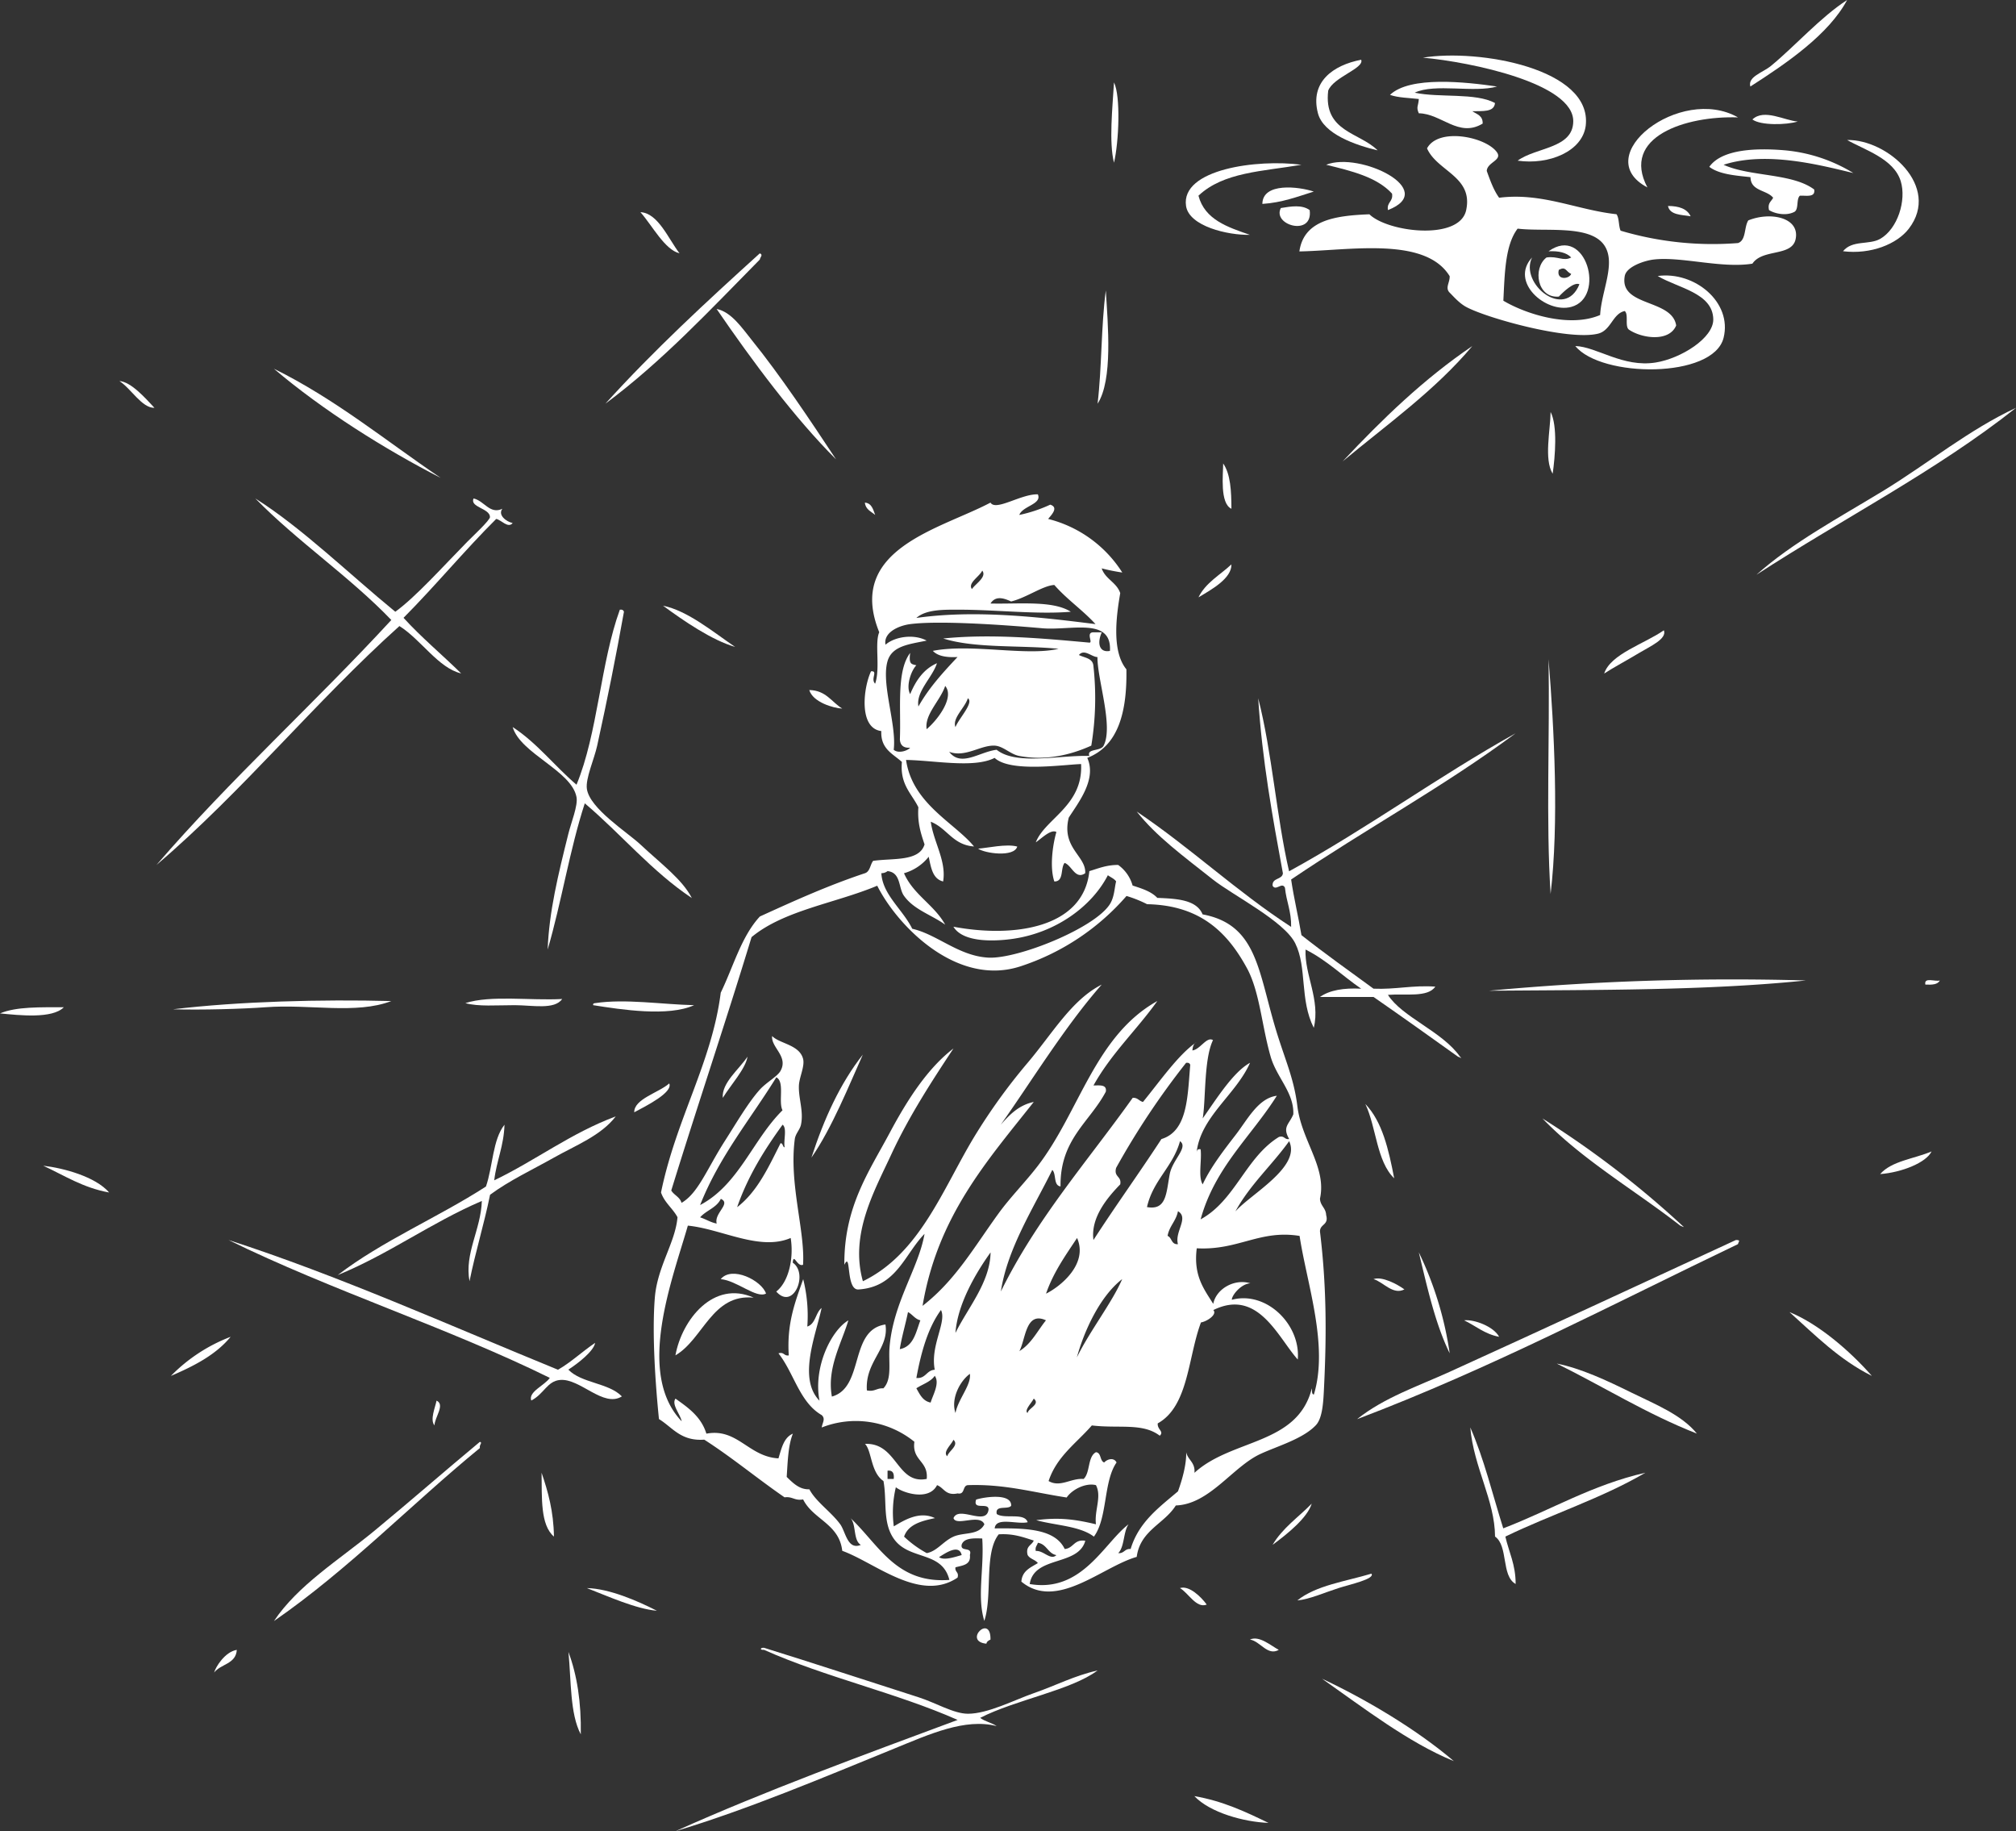<svg xmlns="http://www.w3.org/2000/svg" width="705.78" height="640.9" viewBox="0 0 705.78 640.9">
  <rect x="0" y="0" width="705.78" height="640.9" fill="#333333" stroke="none"/>
  <defs>
    <style>
      .cls-1 {
        fill: #fff;
        fill-rule: evenodd;
      }
    </style>
  </defs>
  <g id="Layer_2" data-name="Layer 2">
    <g id="Layer_1-2" data-name="Layer 1">
      <g>
        <path class="cls-1" d="M531.31,56.23c6.51-4.75,19.33-4.2,19.47-13.7C551,29.18,515,21.72,498.15,20.18c19.52-3.18,59.32,3.8,57,23.8C554,53,542.27,57.81,531.31,56.23Z"/>
        <path class="cls-1" d="M476.53,20.91c1.2,3-9.72,6.06-11.54,10.81-1.72,14.46,10.94,14.54,17.31,20.91-7.64-1.81-19-5.68-20.91-13C458.54,28.68,466.66,22.82,476.53,20.91Z"/>
        <path class="cls-1" d="M390,28.84c2.36,4.82,1.73,20.74,0,28.11C388.19,49.73,389.46,37.89,390,28.84Z"/>
        <path class="cls-1" d="M524.1,30.28c-8,2.3-21.85-1.19-28.83,2.16,8.72,1.85,21.22-.07,28.11,3.61-.28,3.32-4.44,2.76-7.93,2.88,1.59,1.06,3.74,1.55,3.61,4.33-8.4,5.06-14.43-3.52-22.35-3.61-1-2.28-.16-2.41,0-5-3.45-.39-7.24-.44-10.09-1.44C493.59,26.52,513.21,28.69,524.1,30.28Z"/>
        <path class="cls-1" d="M608.45,41.09c-18.27-.62-41.09,6.76-31.71,24.51C556,54.7,588.23,29.56,608.45,41.09Z"/>
        <path class="cls-1" d="M629.36,42.53c-3.88,1.23-13,1.43-15.86-.72C617.58,37.92,624.8,42.22,629.36,42.53Z"/>
        <path class="cls-1" d="M646.66,49c14.13-.27,32.87,16.29,21.63,31-4.16,5.45-13.35,9.13-23.07,7.93,3.24-4,9.11-2.12,13-4.32,6.13-3.49,9.26-13.49,7.21-20.19C663,55.55,652.9,52.53,646.66,49Z"/>
        <path class="cls-1" d="M648.83,60.56c-11.26-2.68-30.3-7.79-45.42-2.89,9.23,4.23,24.05,2.87,31.72,8.66.47,2.87-2.74,2.06-5,2.16-1.41,1.23-.23,5.05-2.16,5.77-2.7,1.31-6.53.59-8.65-.73-.57-2.49.8-3,1.44-4.32-2.25-2.8-7.86-2.24-7.93-7.21-5.44-.58-11-1-14.42-3.61,4.51-6.37,17-6.61,26.67-5.76A55.36,55.36,0,0,1,648.83,60.56Z"/>
        <path class="cls-1" d="M455.62,57.67C442,60,428.37,60.2,419.57,68.49c2.19,8.38,10.19,11,18,13.7-7.73.18-21.29-3-22.35-10.1C413.32,59.18,440.25,55.62,455.62,57.67Z"/>
        <path class="cls-1" d="M464.27,57.67c11.73-4.74,39.66,8.86,21.63,15.86-.47-2.86,1.9-2.89,1.44-5.76C482.09,62,473.16,59.83,464.27,57.67Z"/>
        <path class="cls-1" d="M459.94,67.05c-5.68,1.76-11,3.86-18,4.32C442,63.77,454.7,65.29,459.94,67.05Z"/>
        <path class="cls-1" d="M458.5,73.53c1.29,9.4-13.21,5.3-10.09-.72C452.07,72.21,455.82,71.59,458.5,73.53Z"/>
        <path class="cls-1" d="M583.94,72.09c3.85,0,6.73,1,7.93,3.61C588.59,75.14,584.6,75.28,583.94,72.09Z"/>
        <path class="cls-1" d="M224.21,74.26c6.19.29,9.81,9.4,13.69,14.41C232.69,87.39,228.4,79,224.21,74.26Z"/>
        <path class="cls-1" d="M266,88.67c1.28.53.1,1.32,0,2.17-17.31,17.53-34.09,35.6-54.07,50.46C228.84,122.63,247.34,105.56,266,88.67Z"/>
        <path class="cls-1" d="M580.34,96.6c12.89-1.75,26.18,9.16,23.07,21.63-3.6,14.42-42.92,14-51.91,2.88,7.49.23,16.65,7.6,28.12,5.77,8.84-1.4,20.3-8.56,20.18-15.14C599.64,102.47,587.34,100.82,580.34,96.6Z"/>
        <path class="cls-1" d="M387.13,101.65c.73,12,2.52,31.35-2.88,39.65C385.76,128.63,385.47,114.17,387.13,101.65Z"/>
        <path class="cls-1" d="M515.45,121.11c-13.05,15.54-29.79,27.4-45.41,40.38C483.88,146.73,498.41,132.66,515.45,121.11Z"/>
        <path class="cls-1" d="M542.85,144.18c2.49,4.86,1.58,15.68.72,21.63C540.48,160.69,542.77,150.7,542.85,144.18Z"/>
        <path class="cls-1" d="M428.22,162.21c2.57,3.69,2.87,9.63,2.89,15.86C427,176.17,428.21,166,428.22,162.21Z"/>
        <path class="cls-1" d="M302.79,175.91c2.41.22,2.87,2.4,3.6,4.32C304.94,179,303,178.29,302.79,175.91Z"/>
        <path class="cls-1" d="M431.11,197.53c.12,4.94-7,8.82-11.54,11.54C422.1,203.91,427.14,201.26,431.11,197.53Z"/>
        <path class="cls-1" d="M232.13,212c8.61,1.73,17.64,9.28,25.23,14.42C249.29,224.11,239.44,217.38,232.13,212Z"/>
        <path class="cls-1" d="M217,213.39c.83-.12,1.27.16,1.44.72-2.83,15.79-5.72,30.23-9.37,46.86-1.06,4.8-4.13,11.51-3.61,15.14,1,6.91,14.12,15.14,18.75,19.47,7.08,6.64,14.66,12.19,18,18.74-14.12-9.42-24.73-22.37-37.48-33.16-5.27,16.12-8.15,34.63-13,51.18.51-13.33,3.69-26.25,7.21-40.37,1-4.08,3.46-10,2.89-13-1.75-9.26-19.62-15.19-22.35-24.5,8.58,5.59,14.69,13.66,22.35,20.18C209.29,256.64,210.21,232.07,217,213.39Z"/>
        <path class="cls-1" d="M582.5,220.6c1.2,3-4.84,5.63-8.65,7.93-4.17,2.52-9.08,5.14-12.25,7.21C563.86,228.87,575.71,225.35,582.5,220.6Z"/>
        <path class="cls-1" d="M542.13,230.69c2,24.77,3.66,57.27.72,82.19C541.17,286.93,542.61,257.85,542.13,230.69Z"/>
        <path class="cls-1" d="M283.32,241.51c5.89.11,7.8,4.21,11.54,6.49C291.84,247.88,284.57,245.79,283.32,241.51Z"/>
        <path class="cls-1" d="M356.13,296.3c-1.1,3.83-11.39,2.4-13.7.72C345.59,296.83,352.35,295.23,356.13,296.3Z"/>
        <path class="cls-1" d="M632.24,343.16c-34.63,3.58-73.15,3.26-111,3.6A916.93,916.93,0,0,1,632.24,343.16Z"/>
        <path class="cls-1" d="M679.1,343.16c-.69,1.46-2.76,1.55-5.05,1.44C673.48,341.86,677.47,343.68,679.1,343.16Z"/>
        <path class="cls-1" d="M137,350.37c-12.41,4.74-28.5,1-44,2.16-8.42.61-22.2,1-32.44.72C83.77,350.47,112.74,349.74,137,350.37Z"/>
        <path class="cls-1" d="M196.81,349.65c-2.68,3.86-10.49,2.16-16.58,2.16-6.3,0-12.82.55-17.31-.72C171.84,348.23,185.64,350.26,196.81,349.65Z"/>
        <path class="cls-1" d="M243,351.81c-9,4.11-25.38,1.57-35.33,0-.13-.62.28-.68.73-.72C218.94,349.5,231.81,351.56,243,351.81Z"/>
        <path class="cls-1" d="M22.35,352.53c-4.05,4.14-15.72,2.8-22.35,2.16C5.75,352.27,14.2,352.56,22.35,352.53Z"/>
        <path class="cls-1" d="M302.07,369.11c-4.7,10.44-10.8,25.74-18,36.05C288.49,391.58,294.12,379.19,302.07,369.11Z"/>
        <path class="cls-1" d="M234.3,379.2c1.36,3.15-8,7.83-12.26,10.1C221.94,384.63,230.59,382.47,234.3,379.2Z"/>
        <path class="cls-1" d="M478,386.41c5.9,6.11,8.15,15.88,10.09,26C481.93,406.48,481.85,394.55,478,386.41Z"/>
        <path class="cls-1" d="M215.56,390.74c-5.17,6.76-14.13,10.18-21.63,14.42-7.67,4.32-15.59,8-22.36,13-2.11,10.38-5.1,19.88-7.2,30.28-1.83-9.76,4-18.07,4.32-28.11-17.83,7.64-32.4,18.54-50.46,25.95,15.64-12,35.11-20.16,51.9-31,2.42-7,2.33-16.42,6.49-21.63-.23,7.46-2.78,12.6-3.6,19.47C187.64,406.08,199.8,396.62,215.56,390.74Z"/>
        <path class="cls-1" d="M676.22,403c-1.86,3.92-10.44,7.35-18,7.93C662.24,406.31,670.17,405.59,676.22,403Z"/>
        <path class="cls-1" d="M607.73,434c1.85,0,.88.53.72,1.44-43.85,21-86.31,43.45-133.36,61.27,9.48-7.58,21.47-11.59,32.43-16.58C540.53,465.11,574.51,449.35,607.73,434Z"/>
        <path class="cls-1" d="M496.71,438.32a121.16,121.16,0,0,1,10.81,35.33C502.47,463.32,499.7,450.71,496.71,438.32Z"/>
        <path class="cls-1" d="M268.18,452.74c-3.36,1.86-10.17-4.52-15.86-5.05C256.24,442.93,266.64,448.15,268.18,452.74Z"/>
        <path class="cls-1" d="M480.85,447.69c3-1.07,8.31,1.77,10.82,3.6C487.64,453.37,484.23,448.65,480.85,447.69Z"/>
        <path class="cls-1" d="M263.85,454.18c-14.56-1.46-17.6,14.49-27.39,20.19C238.74,461.83,249.84,447.92,263.85,454.18Z"/>
        <path class="cls-1" d="M626.48,459.23c10.08,4.09,21.09,13.5,28.84,22.34C643.93,475.9,635.45,467.31,626.48,459.23Z"/>
        <path class="cls-1" d="M512.57,462.11c3.53-.39,10.34,2.15,12.26,5.77C519.76,466.93,516.64,464.05,512.57,462.11Z"/>
        <path class="cls-1" d="M80.74,467.88c-5.2,6.33-12.84,10.23-20.91,13.69A58.49,58.49,0,0,1,80.74,467.88Z"/>
        <path class="cls-1" d="M545,477.25c8.44,1.66,17.57,5.94,26,10.09s17.71,7.8,23.06,14.42C576.45,494.84,561.41,485.37,545,477.25Z"/>
        <path class="cls-1" d="M152.83,490.22c3.1,1.41-.68,5.86-.72,8.66C150.44,496.92,152.41,492.48,152.83,490.22Z"/>
        <path class="cls-1" d="M514.73,499.6c4.78,10.84,7.79,23.44,11.54,35.32,16.68-6.39,31-15.18,49.74-19.46-15,8.83-33,14.6-49,22.34,1.25,5.48,3.63,9.83,3.6,16.59-5.11-2.82-2.51-13.35-7.21-16.59C523.33,525.1,515.92,513.57,514.73,499.6Z"/>
        <path class="cls-1" d="M189.6,515.46c2.27,6.62,4.21,13.57,4.33,22.34C189.13,533.72,189.74,524.2,189.6,515.46Z"/>
        <path class="cls-1" d="M459.22,526.27c-1.53,5-8.56,10.65-13.7,14.42C449,534.78,454.6,531,459.22,526.27Z"/>
        <path class="cls-1" d="M480.13,550.78c1.36,1.85-7.64,3.8-11.53,5.05-5.05,1.62-10.11,3.91-14.42,4.32C460.69,554.89,471.06,553.49,480.13,550.78Z"/>
        <path class="cls-1" d="M413.08,555.83c3.24-1.05,7.45,3.11,9.38,5.77C418.82,563.06,416,557.46,413.08,555.83Z"/>
        <path class="cls-1" d="M346.76,573.85c-.64.32-1.29.64-1.44,1.44C337,574.48,346.93,564.59,346.76,573.85Z"/>
        <path class="cls-1" d="M437.59,573.85c3.25-1.54,7.41,2.19,10.1,3.6C443.73,579.71,441.18,574.37,437.59,573.85Z"/>
        <path class="cls-1" d="M199,578.18c3,8,4.52,17.58,4.33,28.84C199.49,599.77,200,588.21,199,578.18Z"/>
        <path class="cls-1" d="M418.13,628.64c10.05,1.73,18,5.52,25.95,9.37C435.51,637.69,423.64,634.44,418.13,628.64Z"/>
        <path class="cls-1" d="M646.66,0c-6.44,12.06-21.14,22.12-33.88,30.28-1-3.44,4.37-4.88,7.21-7.21C628.32,16.24,637.35,6,646.66,0Z"/>
        <path class="cls-1" d="M536.36,90.12c-4.51,9.09,11.43,22.13,16.58,9.37-1.89-.91-5.56,2.58-7.21,4.32-7.6.64-9.24-9.91-4.32-13.69,3.87-.59,5.91,1.46,8.65,0-1.65-1.72-4.39-2.35-7.93-2.17,13.06-9.43,20.25,16.2,7.93,19.47C541.22,109.76,528.41,98.71,536.36,90.12Zm9.37,4.32c-1,3.65,3.54,3.36,4.33,1.44C548.1,95,548.26,93.1,545.73,94.44Z"/>
        <path class="cls-1" d="M250.88,108.14c5.15,1,8.94,6.71,12.25,10.81,10.12,12.52,20.34,27.9,29.56,41.82C278.36,146.5,263.47,126.54,250.88,108.14Z"/>
        <path class="cls-1" d="M95.88,129.05c21.57,10.63,39.19,25.21,58.39,38.2C134.88,157.33,113,143.61,95.88,129.05Z"/>
        <path class="cls-1" d="M41.81,133.37c4.06.28,9,5.87,12.26,9.37C49.65,142.83,45.91,136,41.81,133.37Z"/>
        <path class="cls-1" d="M705.78,142.74c-27.74,22-60.67,38.81-90.84,58.4,12.46-11.16,29-20,44.7-29.56C675,162.16,689.55,150.27,705.78,142.74Z"/>
        <path class="cls-1" d="M346.76,175.91c1.87,3.11,10.69-3.08,16.58-2.89,1.54,3.47-5.37,4.06-6.49,7.21a50.34,50.34,0,0,0,10.82-3.6c3.19,1,.18,3.83-.72,5a43.22,43.22,0,0,1,25.95,18.75,69.62,69.62,0,0,1-7.21-1.45c1.27,3.78,5.22,4.87,6.49,8.66-1.23,7.26-3.19,20.17,2.16,26.67.26,15.15-2.93,26.86-13.7,31,3.4,7.48-3.1,15.61-6.48,20.91-2.66,10.64,6.17,13.44,5.76,19.46-3.47,2.38-4.67-2.75-7.21-3.61-1.53,1.84-.17,6.55-3.6,6.49-1.69-5-.56-12.93.72-17.3-1.9-1.14-5.31,2.35-7.21,3.61,3.23-8.31,16.57-12.75,15.86-27.4-6.39.21-24.77,3-30.28-2.16-7.16,3.7-21.1.88-31,.72,2.21,15.34,17,22,23.79,30.28-7.43-.5-9.43-6.43-15.14-8.65,1,7.18,5.53,13.74,4.33,20.9-3.68-.88-4.26-4.87-5.05-8.65a16.94,16.94,0,0,1-8.65,5.77c3.29,7.53,10.58,11.05,14.42,18-4.79-3.44-11-5.25-14.42-10.09-2-2.74-1-8.16-5.76-8.65a3.46,3.46,0,0,1-2.17.72c.4,7.52,7.48,12.69,10.82,19.46,8.68,1.94,16.3,9.57,26.67,10.1,10.22.52,37.22-10.28,42.54-18.75,1.58-2.52,1.59-5.76,2.16-7.93-.71-1-1.93-1.44-2.89-2.16-5.58,10.85-18.25,20.3-33.88,22.35-6.17.81-16.85,1.19-20.19-4.33,21.28,4,45.56.41,47.59-19.46,3.14-.94,6-2.18,10.09-2.16a13.26,13.26,0,0,1,5.05,7.21c3.26,1.05,6.56,2.08,8.65,4.32,6.94.27,13.75.66,15.85,5.77,18.61,3.47,19.4,19,25.24,38.93,3.31,11.33,6.69,18,7.93,28.11,1.49,12.28,10.34,21.44,7.93,32.45.09,2.54,2.06,3.22,2.16,5.76,1,3.59-2.22,3.07-2.16,5.77,2.29,18.92,2.32,35.62,1.44,54.07-.24,5-.43,11.1-2.88,13.7-4.57,4.83-13.54,7.33-19.47,10.09-9.7,4.51-17.8,17.61-29.56,18-4.07,6.5-12.45,8.69-13.69,18-12.14,3.45-28,18.9-40.38,8.66.27-3.82,3.24-4.93,5.77-6.49-.92-1.24-2.87-1.45-3.6-2.89-.74-3.13,1.49-3.31,2.16-5-3.66-1.15-7.1-2.51-12.26-2.17-5.21,6.57-2.1,21.45-5.05,30.28-2.62-8.6,0-18.17-.72-28.83-3.24-.12-6.4-.16-7.2,2.16-.55,2.71,3.82.5,2.88,3.6.41,3.54-2.61,3.65-5.05,4.33-.29,1.74,1.32,1.57.72,3.61-13.14,8.85-28.83-5.24-40.36-9.38-1.08-9.5-10.21-10.94-13.7-18-3,.56-3.7-1.11-6.49-.72-9.54-6.56-18.31-13.9-28.12-20.19-8.27.58-11.09-4.29-15.86-7.21-1.14-11.21-2.51-29.53-1.44-42.53.89-10.88,7.2-19.28,7.93-28.12-1.68-3.12-4.54-5.08-5.77-8.65,5.31-25.87,17.8-45.45,20.91-69.93,4.4-9.06,7.22-19.7,13.7-26.67,11.89-5.42,23.79-10.82,36.77-15.14,1.82-.58,1.83-3,2.88-4.33,6.91-1,16.17.32,18-5.76-1.26-3.79-2.55-7.54-2.16-13-2.37-4.84-6.5-7.92-5.77-15.86-3.14-2.87-7.49-4.52-7.21-10.81-8-1-6.29-15.2-3.6-20.91,2.58-.25-.26,2.62,1.44,4.33,1.88-5.35-.24-14.26,1.44-18C296,192.08,329.29,185.19,346.76,175.91Zm2.16,86.51c6.92,5.53,22,1.82,32.45,2.16-1-2.7,4-1.52,5-3.61,3.5-6.77-2.27-23.33-2.16-31-2,0-4.63-3-6.49-.72,1.93,1,4.71,1.06,5.05,3.61a102.12,102.12,0,0,1-.72,28.11c-7.49,3.39-16.2,5.34-25.24,3.61-3.14-.6-5.61-3.49-8.65-3.61-4.94-.19-10.2,4.25-15.86,2.17C336.46,268.61,342.93,263.11,348.92,262.42Zm8.65,75.69C334.94,345.76,314,323.78,307.11,310c-14.55,6.11-32.73,8.6-44,18-9.08,29.84-18.93,58.92-28.11,88.67,1,1.67,3,2.24,3.6,4.33,5.81-3.38,8.76-11.61,15.14-21.63,4-6.24,8.23-13.53,12.26-18,2.17-2.43,6.12-4.6,7.21-6.49,2.94-5.13-3.34-8.25-2.89-12.26,2.59,2.68,9.5,3,10.82,7.93.69,2.6-1.32,6.45-1.45,9.37-.2,4.5,1.72,8.94.73,13.7-.38,1.8-1.92,3.15-2.17,5.05-2.07,15.74,3.64,32.07,2.89,44-2.09.87-3.29-4.33-3.61-.73,5.58,3.74.26,16.87-5.77,10.1,4.47-3.51,6.17-11.84,5.05-18.75-10.85,4.68-24.2-3.17-36-4.32-5.39,18.8-18.27,51.62-2.16,68.48-.46-2.44-3.66-5.91-2.16-7.93,4.49,3.2,9,6.34,10.81,12.26,10.87-2.05,14.72,8.06,25.23,8.65,1.08-3.5,1.85-7.29,5.05-8.65-1.66,4.11-1.8,9.73-2.16,15.14,2.48,2.43,4.62,4.45,7.93,4.33,2.31,4.4,7.63,7.88,10.81,12.25,1.91,2.62,2.53,9.14,7.22,7.21-2.74-1.59-1.55-7.11-3.61-9.37,9.93,9.33,15.95,23,34.6,21.63-2.54-10.31-14.11-6.72-19.46-14.42-4-5.71-2.33-13.2-3.61-20.19-4.55-3.07-4.06-10.65-6.48-13,11.35-.5,11.08,14.34,21.62,12.26.62-6.38-5.22-6.31-4.32-13a32.56,32.56,0,0,0-32.44-5c.22-1.69,1.41-3,0-4.33-7.78-4.48-9.73-14.78-15.15-21.62,2-.6,1.88,1,3.61.72-.74-11.31,2.3-18.85,5.05-26.68a52.44,52.44,0,0,1,1.44,16.58c2.92-.92,2.87-4.81,5-6.49-1.88,9.11-8.46,24.6-.73,32.44-2.27-11.74,4.14-24.62,10.1-28.11-2.42,8.12-7.57,16.67-5.77,26.67,11.48-3.17,5.94-23.38,18.75-25.23,1.39,8.44-7.2,12.95-6.49,23.07,2.71.56,3.44-.88,5.76-.72,3.17-3.22,1.73-9.14,2.17-14.42,1.29-15.71,10.15-27.56,12.25-39.65-7,7.15-9.78,18.58-23.07,19.46-4.61.42-2.52-13.75-5-8.64-.16-20.22,8.63-32.6,15.86-46.14,6.18-11.61,13.33-22.69,22.34-29.56-7.29,11-15.43,23.48-21.62,36.76-6,13-14.75,28.13-10.09,44.7C322,438.79,330,416.24,341,398a204.84,204.84,0,0,1,18.75-26c8.68-10.24,15.43-22.09,25.95-27.39-12.95,14.69-24.85,34.26-35.33,49,3.08-3.41,6.19-6.79,11.54-7.93-16.23,20.54-33.64,39.89-38.93,71.37,11.58-9,18-20.52,26.67-32.44,4.12-5.67,9.35-10.91,13.7-16.58,14.63-19.07,20-45.48,41.82-57.67-7.2,10.1-16.18,18.43-22.35,29.55,2.19,0,4.74-.41,4.32,2.17-5.64,10.7-16.06,16.62-15.86,33.16-2.56-.32-1.4-4.36-2.88-5.77-6.5,13.21-15.75,27.5-18,42.54,12.51-25.47,30.35-45.59,46.15-67.77,1.78-.11,2.22,1.13,3.6,1.44,5.75-7,12.52-16.78,18.74-20.91-1,.48-1.34,1.55-1.44,2.89,2.78-.37,5-5,7.21-3.61-3.23,6.63-2.49,21.06-3.61,27.4,4.78-6.76,10.67-16.25,16.58-19.47-5,11.31-17.55,19-18.74,31.72.08-.87.22-1.7,1.44-1.44.47,3.86-.94,9.6.72,12.26,2.76-5.95,7.38-11.93,11.54-17.31s7.91-12.88,14.42-13.69c-9,14.28-21.67,25-26.68,43.25,12.13-6.61,15.79-21.7,27.4-28.83,2-.6,1.87,1,3.6.72-2.49-4.34,0-5.08,1.45-8.65.3-7.57-5.84-12.89-7.94-20.19-3.08-10.74-3.74-21.91-7.93-30.28-6.76-12.7-16.23-22.69-35.32-23.07a43,43,0,0,0-7.21-2.88A83.48,83.48,0,0,1,357.57,338.11Zm-17.3-131.93c1.12-1.78,5.34-4.24,3.6-6.48C343,201.75,338.67,204.07,340.27,206.18Zm28.84-1.44c-4,.2-9.82,4.51-15.14,5.77-2.76-1.28-5.49-2-7.21.72,10.1.24,21.8-1.13,28.12,2.88-11.65,1-26.43-.72-38.94-.72-5.25,0-11.67-.2-15.13,2.89,20.62-2.93,43.23-.3,62.72,2.16C379.06,213.54,373.47,209.75,369.11,204.74Zm19.47,23.07c.68-11.93-13.78-7-23.8-7.93-15.28-1.35-36.51-2.7-46.14-1.44-4,.53-9.41,2.89-8.64,7.21,3.18-2.79,9.82-3.89,14.41-1.44-6,1.27-12.12,1.78-13.69,7.2-2.3,7.92,3.25,22.25,2.16,31,1.47,1.38,4.72.48,5.76-.72-2.35.18-3.46-.86-3.6-2.89.44-10.86-1.26-23.85,3.6-30.28-.51,4,.38,3.88,2.17,4.33-1.81,1.81-3.74,7.29-2.17,10.09,2-4.74,4.7-8.77,9.38-10.81-1.64,5.09-7.41,9.89-6.49,15.14,3.72-6.62,8.71-12,13.69-17.31-3.79.2-6.91-.29-8.64-2.16,13.54-2.62,32.82,1.94,44-.72-13.33-1.32-29.23-.08-40.37-3.61,16.85-1.71,35.23,0,51.19,1.45,1.31,0-1.38-3.63,1.44-3.61h2.88C383.9,225.41,385.06,228.52,388.58,227.81Zm-64.17,27.4c3.88-3.27,9.84-11.16,6.49-15.14C329.25,245.15,323.59,250.05,324.41,255.21Zm10.09-.72c1.08-2.93,6.59-8.59,4.33-10.1C337.83,247.73,333.29,251.33,334.5,254.49Zm56.24,154.27c-.89,3.29,2,2.83,1.44,5.77-4.5,4.63-10.43,11.67-9.37,19.47,7.75-12,16-23.39,23.79-35.33,9.23-2.78,9.13-14.9,10.09-25.95-.16-.57-.6-.84-1.45-.73A272.33,272.33,0,0,0,390.74,408.76Zm-145.63,13c13.54-7.13,18.44-22.89,28.84-33.16-1.53-3,.86-10-2.17-11.54C262.71,391.75,251.86,404.7,245.11,421.74Zm13,.72c7.06-5.44,10.95-14,15.15-22.35.95,0,.65,1.26,1.44,1.44-.46-2.43.92-6.69-.72-7.93C267.72,402.29,261.94,411.42,258.08,422.46Zm143.47,0c6.81,1.21,6.68-4.84,7.93-11.54,1-5.13,6.61-9.37,3.6-11.53C410.61,408.44,403.67,413.05,401.55,422.46Zm31,1.44c5.31-6,23-15.54,18.74-24.51C445.3,407.81,437.65,414.59,432.55,423.9Zm-187.44,2.16c2,.64,3.56,1.73,5.77,2.17-1-3.67,5.18-7,1.44-8.65C250.89,422.72,247.24,423.62,245.11,426.06Zm163.65,6.49c1.52.64,1.25,3.08,3.6,2.89-1.24-4.35,3.95-9.22,0-11.54C411.75,427.37,409.37,429.08,408.76,432.55Zm-35.32,91.56c-11.84-1.8-21.8-4.77-34.61-4.33-2,.13-.9,3.43-3.61,2.89-4.26.9-4.77-2-7.2-2.89-2.9,5.73-12.15,2.61-14.42.73a37.86,37.86,0,0,0-.72,13.69c3.36-1.94,8.84-5.56,14.41-2.88-4.71,1-9.35,2.18-10.81,6.48a37.43,37.43,0,0,0,7.93,5.77c3.6-.65,5.76-4.16,9.37-5.77s8.82-.36,10.81-4.32c-1.57-3.83-9.89.82-10.81-2.16,1.83-4.49,11.38,2.86,12.26-2.89.25-2.89-5.67.38-4.33-3.6,2.86-.91,12.44-2.36,12.26,2.16-1.14,1.5-5.73-.43-5.05,2.89,2.69,1.87,9.76-.63,10.82,2.88-3.71.86-11.18-2-11.54,2.16,10.69-.11,21.1.05,24.51,7.21,3.12-.24,3.23-3.51,7.21-2.88-2.5,9-17.94,5.13-19.46,15.14,18.3,3.14,26-14.35,34.6-20.91-1.87,2.7-1.36,7.77-3.6,10.09,2.11.19,2.21-1.63,4.33-1.44,2.83-9.42,9.95-14.55,16.57-20.18,1.6-4.35,3-9.62,2.88-13.7.59,2.78,3.22,3.51,2.89,7.21,13.1-12,36.09-9.65,41.09-29.56.12.85-.12,2.05.72,2.16,5.25-17.19-2.52-39-5-55.51-13.95-2.26-21.49,5.13-36,4.33-1.23,9.64,2.55,14.27,5.77,19.46,1-5.24,7.4-8.93,13-7.21-3.42.2-6.61,4.41-6.48,5.77,12.08-3.22,24.14,8.69,23.07,20.91-7-7.84-13.93-25-29.56-17.31,1.48,1.54-2.23,4-4.33,4.33-4.59,12.23-4.32,29.32-15.13,35.33-.21,2.19,2.31,2.8.71,4.32-6-4.6-14.37-2.45-23.78-3.6-5.36,6.17-12.27,10.8-15.14,19.46,4.09,2.38,7.84-1.09,12.25-.72,2.38-2.19,1.35-7.79,4.33-9.37,1.94.21,1.29,3,2.88,3.6,1.21-1.3,3.47-1.78,4.33,0-4.64,6.66-3.11,19.48-7.93,25.95-4.9-3.75-13.41-3.89-20.19-5.76,8.25-1.09,13.95-.21,20.91,1.44-.61-4.87,2.11-9.65,0-13.7C380.12,518.89,375.36,521.29,373.44,524.11Zm-7.22-71.37c4.81-2.38,14.84-10.28,10.82-19.47C373.05,439.38,368.82,445.24,366.22,452.74Zm-31.72,13.7c4.29-8.7,12.11-17.69,12.26-28.12C341.36,445.91,335.23,456.59,334.5,466.44ZM377,475.09c4.59-9.35,12.41-19.31,15.86-27.4C385,453.76,379.49,466,377,475.09Zm-56.23,7.2c3.42.3,3.53-2.72,6.48-2.88-1.66-8.47,4.3-16.75,2.17-20.91C324.87,464.73,322.49,473.17,320.81,482.29ZM315,472.2c4.86-.9,5.64-5.89,7.21-10.09-1.93-.47-2.74-2.07-4.33-2.88C317,463.57,315.75,467.62,315,472.2Zm41.81.72c4.21-2.52,6.37-7.09,9.37-10.81C359,458.82,359.11,468.84,356.85,472.92ZM334.5,494.55c.92-4.86,5.58-9.79,5.05-13.7C336.18,483.25,332.78,489.45,334.5,494.55Zm-13.69-8.65c1.21,2.15,2.26,4.47,5,5,.67-2.47,3.32-6.74,1.44-9.37C325.79,483.67,323,484.44,320.81,485.9Zm38.93,8.65c.29-1.67,4.57-3.05,2.16-5.05C361.29,490.87,358.42,493.65,359.74,494.55Zm-28.12,15.14c.42-1.78,4.29-3.83,2.16-5.77C333.16,505.51,329.94,508.19,331.62,509.69Zm-20.9,7.93h2.16c.2-1.88-.27-3.1-2.16-2.88Zm51.9,25.23c2.71-.27,5.18,3.43,7.21,1.44-3-.57-3.35-3.86-6.49-4.32C363.11,540.94,362.31,541.35,362.62,542.85ZM328.74,545c1.82,1.3,5.72-.14,7.93-.72C335.76,540.13,330.66,543.84,328.74,545Z"/>
        <path class="cls-1" d="M89.39,174.46c16.37,10.32,33,26.58,49,39.65,7.07-5.08,16.85-16,25.22-24.51,1.64-1.67,8-7.58,7.93-8.65-.07-3.07-7.12-3.37-5.76-6.49,3.75.8,5.69,5.69,10.09,3.61-1.67,2.19,1.36,4.51,3.61,5-1.63,2-4.06-1.18-5.77-1.44-11.2,11.15-21.3,23.4-32.44,34.61,6.29,6.92,13.53,12.9,20.18,19.46-8-1.88-14.08-11.87-21.62-16.58-29.62,26.61-54.72,57.75-85.07,83.63C80.68,272.69,110.14,246.16,137,217,122.26,201.67,104.26,189.64,89.39,174.46Z"/>
        <path class="cls-1" d="M462.11,348.93c3.38-2.39,8.33-3.2,14.42-2.89-6.56-4.49-12.07-10-19.47-13.7-.42,8.76,5.25,17.61,2.88,27.4-5-9.94-2.29-21.08-6.48-29.56-3.87-7.81-21.82-16.8-28.84-22.35-10.38-8.2-19.81-15.1-26.67-23.79,18.83,12.65,35,28,54.06,40.37.12-5.4-1.68-8.88-2.16-13.69-1-2.23-3.2,1.34-4.33-.72-.22-2.88,3.34-2,3.61-4.33-3.62-19.69-7.24-39.37-8.65-61.28,4.87,18.92,6.35,41.23,10.81,60.56,27.49-15.05,52-33.08,79.3-48.3-24.78,18.47-52.8,33.71-78.58,51.18,1,6.74,2.51,12.88,3.61,19.47,8.19,6.46,16.76,12.56,25.23,18.74,7.78.33,13.62-1.28,21.63-.72-2.6,3.89-10.58,2.4-16.58,2.88,4.94,7.8,19,12.76,25.23,21.63,1,.87.06.28-.72,0-9.79-7-19.61-14-29.56-20.9Z"/>
        <path class="cls-1" d="M261.69,369.83c-.63,4.19-5.9,9.95-8.65,14.42C252.58,379,258.83,374.19,261.69,369.83Z"/>
        <path class="cls-1" d="M540,391.46A333,333,0,0,1,589,429c1,.86.06.28-.72,0C572.17,416.46,554,406,540,391.46Z"/>
        <path class="cls-1" d="M15.14,408c7.12.82,18.28,3.82,23.07,9.37C29.07,415.73,22.56,411.43,15.14,408Z"/>
        <path class="cls-1" d="M208.35,470c-.49,2.89-5.87,7.1-9.38,9.37,4.6,4.77,14.14,4.61,18.75,9.37-6.53,4.05-14.57-6.36-21.63-5.76-4.54.38-5.64,4.94-10.1,7.2-1.13-3.07,4.76-5.32,6.49-7.93C156.6,464.59,115.94,451.66,80,434c38.33,12.36,77.63,30,115.35,45.41C200.08,476.67,203.88,473,208.35,470Z"/>
        <path class="cls-1" d="M168,504.64c1.07.32-.28.93,0,2.17-24.3,19.91-45.94,42.48-72.09,60.55,8.43-12.62,22.7-21.32,35.33-31.72C143.61,525.43,156,514.6,168,504.64Z"/>
        <path class="cls-1" d="M205.46,555.83c7.78.16,17.67,4.44,24.51,7.93C222.66,563.14,212.91,558.72,205.46,555.83Z"/>
        <path class="cls-1" d="M384.25,584.66c-9.4,7-28.71,10.22-41.1,16.59,1.62,1.26,4.06,1.71,5.77,2.88-11.07-2.85-23.54,2.84-36,7.93-24.52,10-51.2,21.28-76.42,28.84,31.68-14.22,65.31-26.49,98.76-38.93-21.31-9.45-46.5-15-67.76-24.52-1.78.1-1.22-.88,0-.72,17.42,5.4,35.54,11.38,54.07,17.31,6,1.91,12.28,5.76,17.3,5.77,7,0,16.18-4.8,23.07-7.21C369.47,590,376.12,586.47,384.25,584.66Z"/>
        <path class="cls-1" d="M82.9,577.45c-.29,5-5.66,4.92-7.93,7.94C75.46,583.46,78.76,578.13,82.9,577.45Z"/>
        <path class="cls-1" d="M462.83,587.55c15.06,7.05,32.91,17.55,46.14,28.84C493.22,610,477.24,597.66,462.83,587.55Z"/>
        <path class="cls-1" d="M524.1,53.35c1.88,2.77-3.47,3.43-3.6,6.49,1.21,3.35,2.41,6.72,4.33,9.37,15-1.9,27.21,4.27,41.09,5.77,1,1.42.69,4.11,1.44,5.76a113.16,113.16,0,0,0,41.09,4.33c2.9-.95,2.1-5.59,3.61-7.93,7.77-3.15,18.07-1,16.58,6.49-1.26,6.32-11.58,3.31-15.14,8.65-10.82,1.75-25-2.59-34.6-1.44-3.2.38-9.49,2.46-10.09,5.76-2,10.83,16.56,7.94,18,17.31-2.43,5.9-12.1,4.53-16.57,1.44-1.48-1.17,0-5.32-1.44-6.49-4.28.92-4.76,6.82-9.38,7.93-10.46,2.52-39.06-5.52-46.14-9.37-2.49-1.36-4.49-3.74-5.77-5-1.7-1.69.12-3.54,0-5.77C498.93,82.69,472.4,87.68,454.9,88c1.55-10.94,12.46-12.53,24.51-13,6.5,6.33,31.58,9.32,33.88-1.45,2.52-11.78-10.17-13.58-13.7-21.62C503.62,44.44,520.39,47.94,524.1,53.35Zm37.5,32.44c-5.07-7.27-20.76-4.6-30.29-5.77-4.38,5.71-4.52,15.66-5,25.23,8,4.75,23.3,9.55,33.88,5C560.66,101.69,565.89,92,561.6,85.79Z"/>
      </g>
    </g>
  </g>
</svg>
